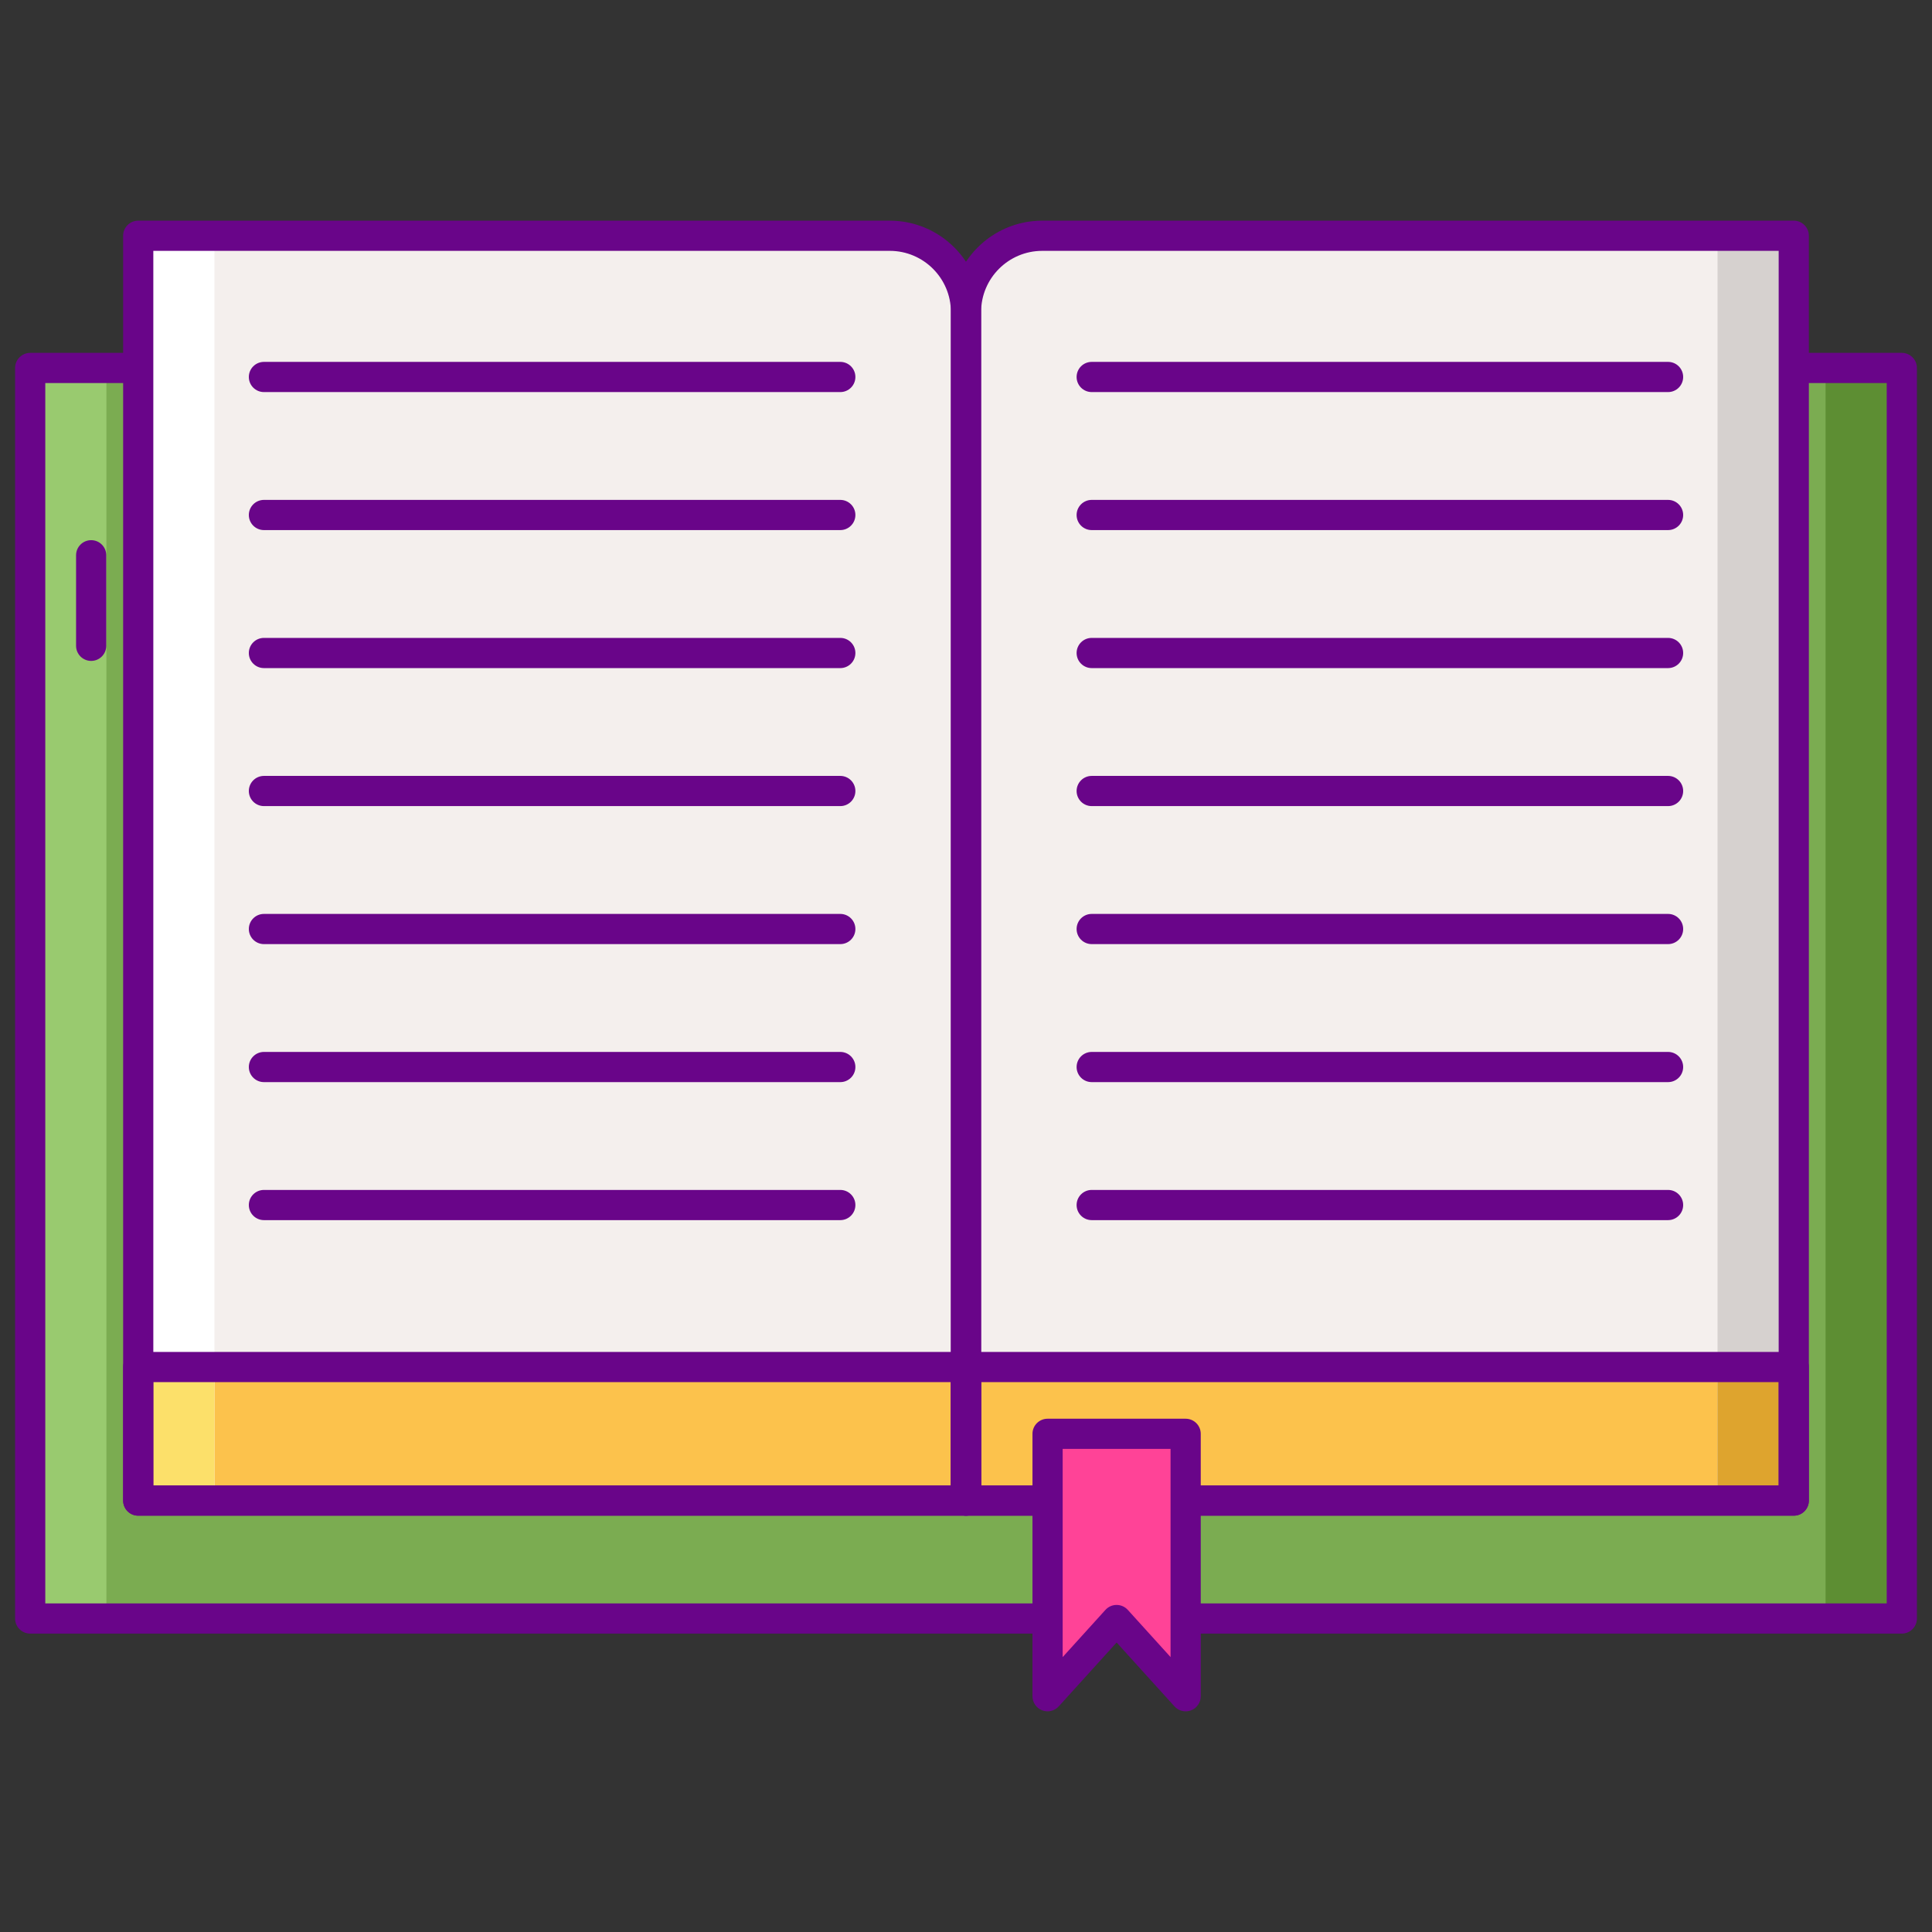 <svg id="Layer_1" enable-background="new 0 0 256 256" height="512" viewBox="0 0 256 256" width="512" xmlns="http://www.w3.org/2000/svg"><rect x="0" y="0" width="256" height="256" fill="#333333" stroke="none"/><path d="m4 48.758h248v165.702h-248z" fill="#7bac51"/><path d="m241.901 48.758h10.099v165.702h-10.099z" fill="#5d8e33"/><path d="m4 48.758h10.099v165.702h-10.099z" fill="#99ca6f"/><path d="m252 216.46h-248c-1.104 0-2-.896-2-2v-165.702c0-1.104.896-2 2-2h248c1.104 0 2 .896 2 2v165.702c0 1.104-.896 2-2 2zm-246-4h244v-161.702h-244z" fill="#690589"/><path d="m12.08 87.574c-1.104 0-2-.896-2-2v-12c0-1.104.896-2 2-2s2 .896 2 2v12c0 1.104-.896 2-2 2z" fill="#690589"/><path d="m237.684 198.837h-109.684v-157.498c0-5.578 4.522-10.099 10.099-10.099h99.584v167.597z" fill="#f4efed"/><path d="m128 198.837h-109.684v-167.597h99.584c5.578 0 10.099 4.522 10.099 10.099v157.498z" fill="#f4efed"/><path d="m18.316 181.139h109.684v17.698h-109.684z" fill="#fcc24c"/><path d="m128 181.139h109.684v17.698h-109.684z" fill="#fcc24c"/><path d="m227.584 31.24h10.099v167.597h-10.099z" fill="#d6d1cf"/><path d="m18.316 31.24h10.099v167.597h-10.099z" fill="#fff"/><path d="m227.584 181.139h10.099v17.698h-10.099z" fill="#dea42e"/><path d="m18.316 181.139h10.099v17.698h-10.099z" fill="#fce06a"/><path d="m128 200.837h-109.684c-1.104 0-2-.896-2-2v-167.597c0-1.104.896-2 2-2h99.584c6.672 0 12.1 5.428 12.1 12.099v157.498c0 1.104-.896 2-2 2zm-107.684-4h105.684v-155.498c0-4.466-3.633-8.099-8.1-8.099h-97.584z" fill="#690589"/><path d="m237.684 200.837h-109.684c-1.104 0-2-.896-2-2v-157.498c0-6.671 5.428-12.099 12.1-12.099h99.584c1.104 0 2 .896 2 2v167.597c0 1.104-.896 2-2 2zm-107.684-4h105.684v-163.597h-97.584c-4.466 0-8.1 3.633-8.1 8.099z" fill="#690589"/><path d="m128 200.837h-109.684c-1.104 0-2-.896-2-2v-17.697c0-1.104.896-2 2-2h109.684c1.104 0 2 .896 2 2v17.697c0 1.104-.896 2-2 2zm-107.684-4h105.684v-13.697h-105.684z" fill="#690589"/><path d="m237.684 200.837h-109.684c-1.104 0-2-.896-2-2v-17.697c0-1.104.896-2 2-2h109.684c1.104 0 2 .896 2 2v17.697c0 1.104-.896 2-2 2zm-107.684-4h105.684v-13.697h-105.684z" fill="#690589"/><path d="m157.106 224.76-9.149-10.099-9.149 10.099v-34.772h18.298z" fill="#ff4397"/><g fill="#690589"><path d="m157.107 226.76c-.554 0-1.096-.23-1.483-.657l-7.667-8.463-7.667 8.463c-.555.612-1.429.822-2.202.523-.771-.298-1.28-1.039-1.28-1.866v-34.772c0-1.104.896-2 2-2h18.298c1.104 0 2 .896 2 2v34.772c0 .827-.509 1.568-1.28 1.866-.234.091-.478.134-.719.134zm-9.15-14.099c.564 0 1.103.239 1.482.657l5.667 6.255v-27.585h-14.298v27.585l5.667-6.255c.379-.418.917-.657 1.482-.657z"/><path d="m221.028 51.952h-76.372c-1.104 0-2-.896-2-2s.896-2 2-2h76.372c1.104 0 2 .896 2 2s-.896 2-2 2z"/><path d="m221.028 70.239h-76.372c-1.104 0-2-.896-2-2s.896-2 2-2h76.372c1.104 0 2 .896 2 2s-.896 2-2 2z"/><path d="m221.028 88.526h-76.372c-1.104 0-2-.896-2-2s.896-2 2-2h76.372c1.104 0 2 .896 2 2s-.896 2-2 2z"/><path d="m221.028 106.812h-76.372c-1.104 0-2-.896-2-2s.896-2 2-2h76.372c1.104 0 2 .896 2 2s-.896 2-2 2z"/><path d="m221.028 125.099h-76.372c-1.104 0-2-.896-2-2s.896-2 2-2h76.372c1.104 0 2 .896 2 2s-.896 2-2 2z"/><path d="m221.028 143.386h-76.372c-1.104 0-2-.896-2-2s.896-2 2-2h76.372c1.104 0 2 .896 2 2s-.896 2-2 2z"/><path d="m221.028 161.673h-76.372c-1.104 0-2-.896-2-2s.896-2 2-2h76.372c1.104 0 2 .896 2 2s-.896 2-2 2z"/><path d="m111.344 51.952h-76.372c-1.104 0-2-.896-2-2s.896-2 2-2h76.372c1.104 0 2 .896 2 2s-.895 2-2 2z"/><path d="m111.344 70.239h-76.372c-1.104 0-2-.896-2-2s.896-2 2-2h76.372c1.104 0 2 .896 2 2s-.895 2-2 2z"/><path d="m111.344 88.526h-76.372c-1.104 0-2-.896-2-2s.896-2 2-2h76.372c1.104 0 2 .896 2 2s-.895 2-2 2z"/><path d="m111.344 106.812h-76.372c-1.104 0-2-.896-2-2s.896-2 2-2h76.372c1.104 0 2 .896 2 2s-.895 2-2 2z"/><path d="m111.344 125.099h-76.372c-1.104 0-2-.896-2-2s.896-2 2-2h76.372c1.104 0 2 .896 2 2s-.895 2-2 2z"/><path d="m111.344 143.386h-76.372c-1.104 0-2-.896-2-2s.896-2 2-2h76.372c1.104 0 2 .896 2 2s-.895 2-2 2z"/><path d="m111.344 161.673h-76.372c-1.104 0-2-.896-2-2s.896-2 2-2h76.372c1.104 0 2 .896 2 2s-.895 2-2 2z"/></g></svg>